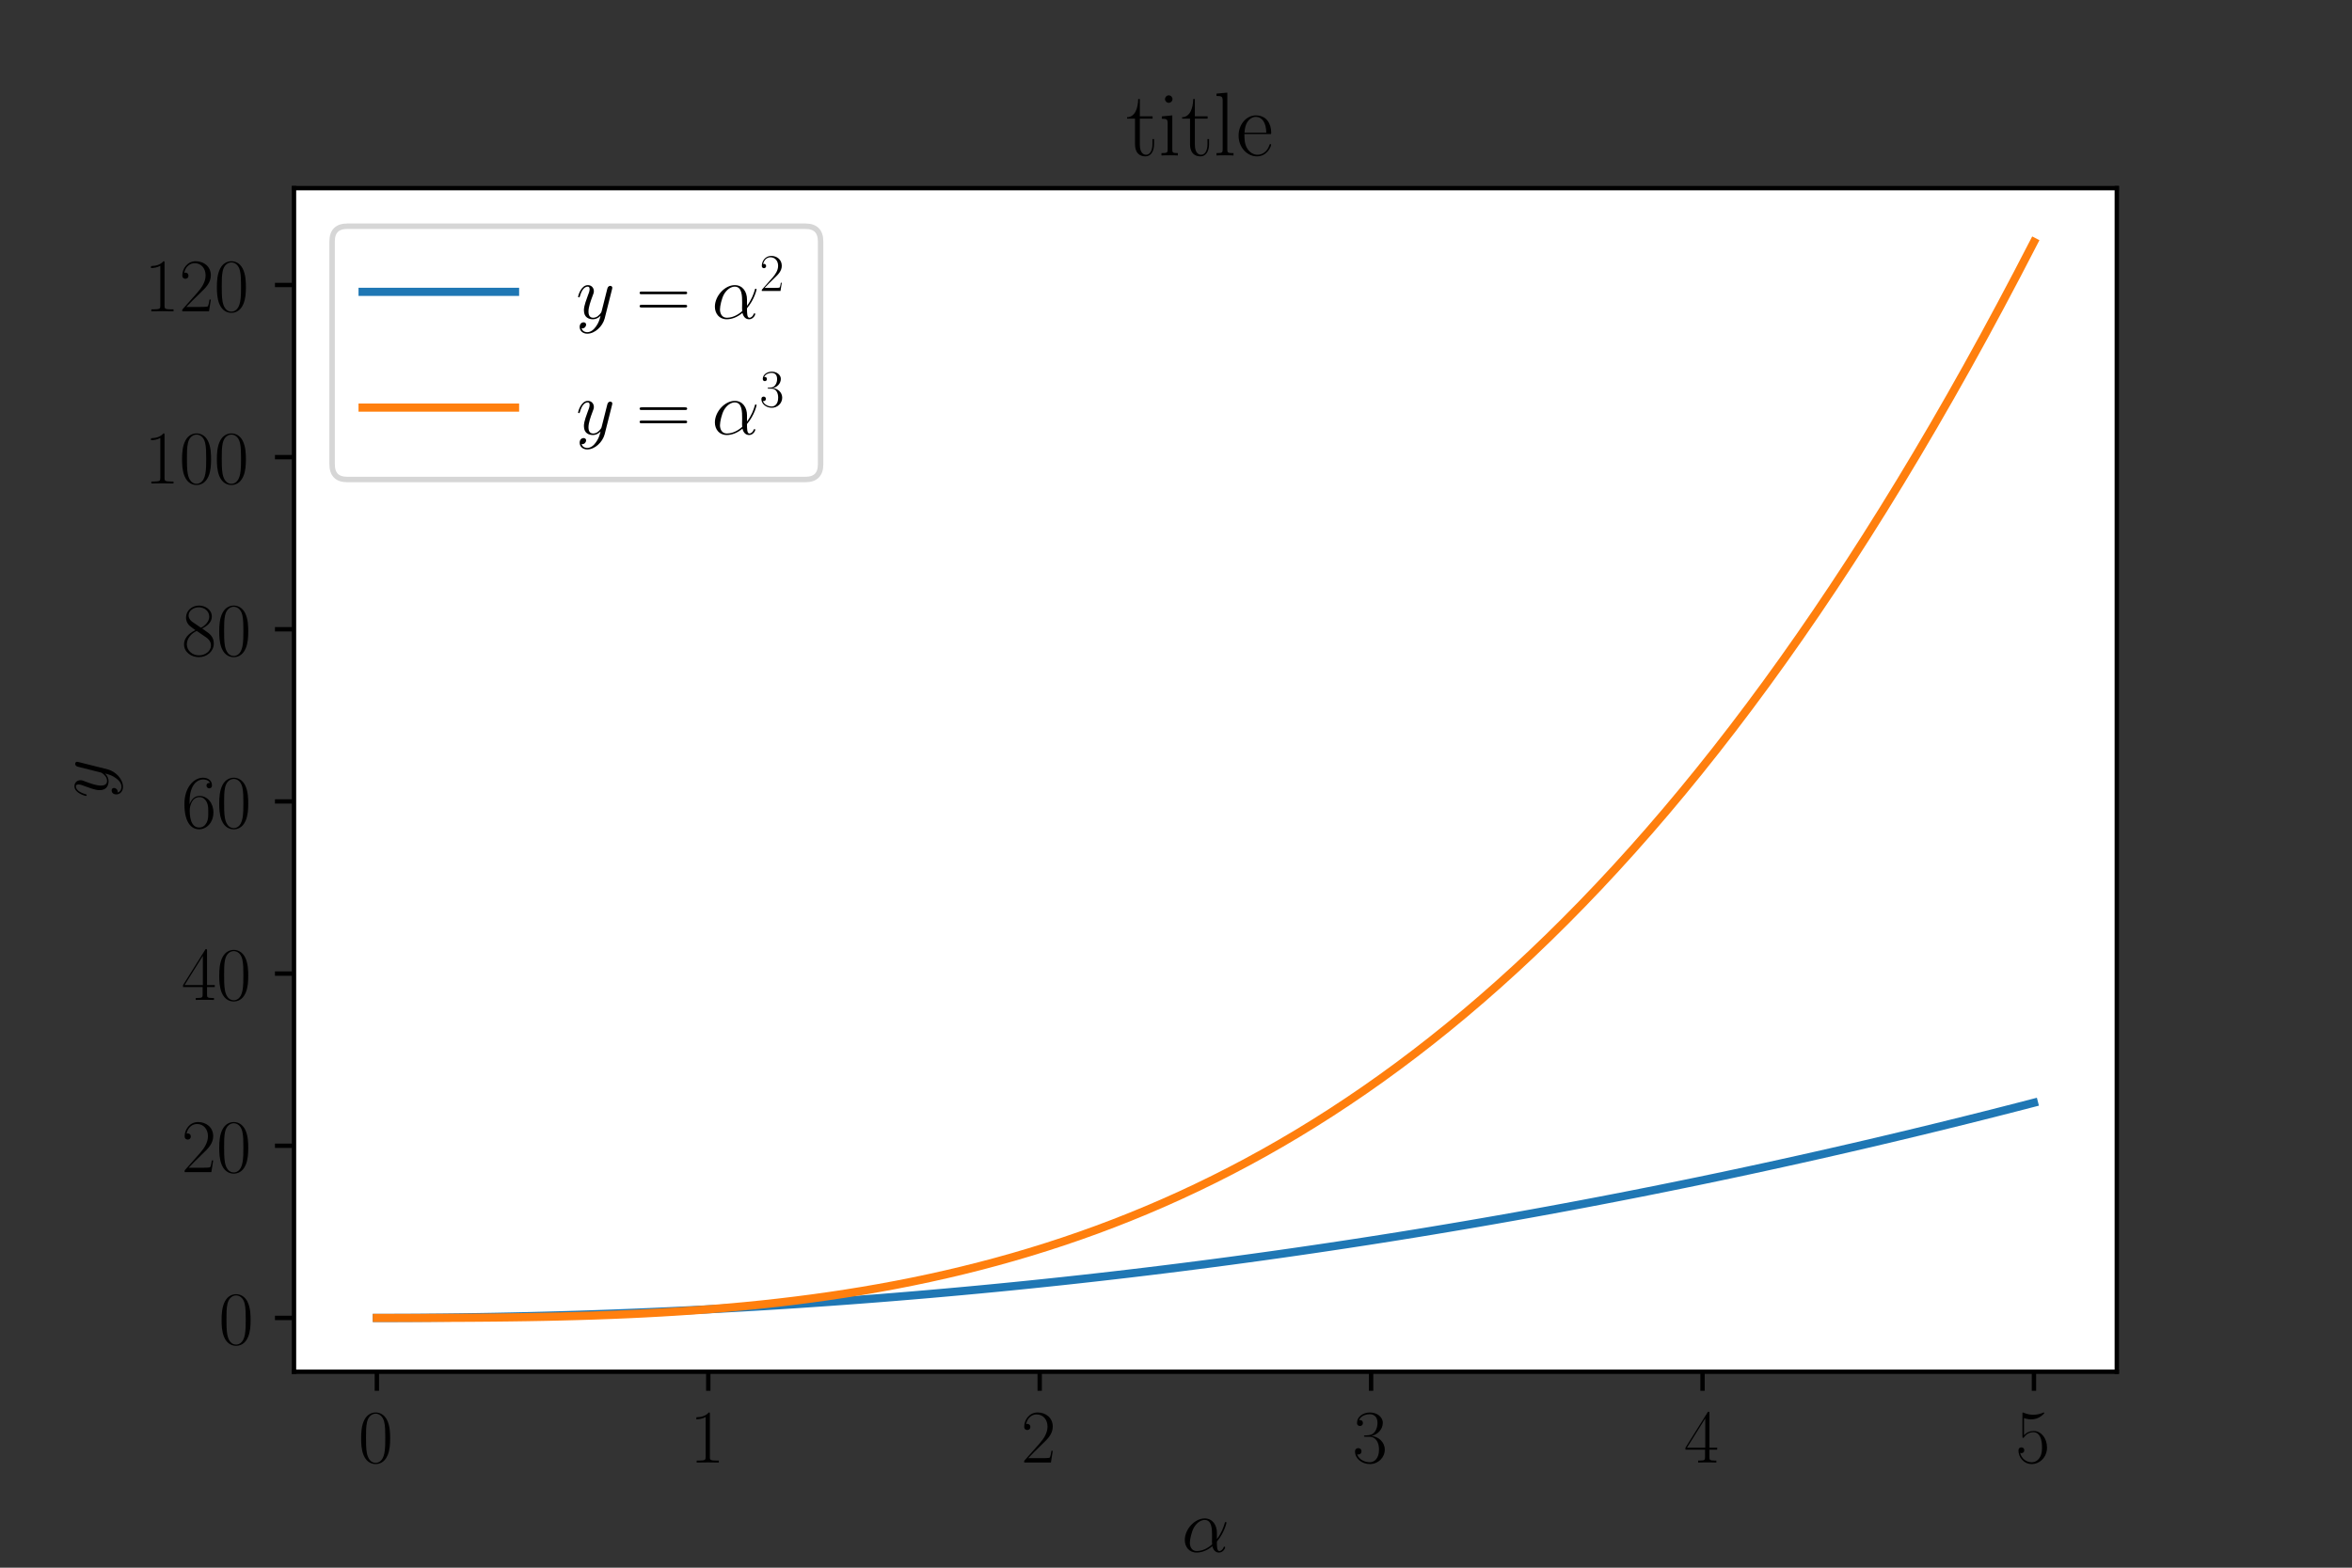 <svg xmlns="http://www.w3.org/2000/svg" xmlns:xlink="http://www.w3.org/1999/xlink" width="576" height="384" version="1.1" viewBox="0 0 432 288"><rect x="0" y="0" width="432" height="288" fill="#333333" stroke="none"/><defs><style type="text/css">*{stroke-linecap:butt;stroke-linejoin:round}</style></defs><g id="figure_1"><g id="patch_1"><path d="M 0 288 L 432 288 L 432 0 L 0 0 z" style="fill:none"/></g><g id="axes_1"><g id="patch_2"><path d="M 54 252 L 388.8 252 L 388.8 34.56 L 54 34.56 z" style="fill:#fff"/></g><g id="matplotlib.axis_1"><g id="xtick_1"><g id="line2d_1"><defs><path id="m3695d892c2" d="M 0 0 L 0 3.5" style="stroke:#000;stroke-width:.8"/></defs><g><use style="stroke:#000;stroke-width:.8" x="69.218" y="252" xlink:href="#m3695d892c2"/></g></g><g id="text_1"><g transform="translate(65.804 268.686)scale(0.14 -0.14)"><defs><path id="CMR17-48" d="M 42 31.844 C 42 37.969 41.906 48.422 37.703 56.453 C 34 63.484 28.094 66 22.906 66 C 18.094 66 12 63.781 8.203 56.562 C 4.203 49.016 3.797 39.672 3.797 31.844 C 3.797 26.109 3.906 17.375 7 9.734 C 11.297 -0.609 19 -2 22.906 -2 C 27.5 -2 34.5 -0.109 38.594 9.438 C 41.594 16.375 42 24.5 42 31.844 z M 22.906 -0.406 C 16.5 -0.406 12.703 5.125 11.297 12.75 C 10.203 18.688 10.203 27.328 10.203 32.953 C 10.203 40.688 10.203 47.109 11.5 53.234 C 13.406 61.781 19 64.391 22.906 64.391 C 27 64.391 32.297 61.672 34.203 53.438 C 35.5 47.719 35.594 40.984 35.594 32.953 C 35.594 26.422 35.594 18.375 34.406 12.453 C 32.297 1.5 26.406 -0.406 22.906 -0.406 z"/></defs><use transform="scale(0.996)" xlink:href="#CMR17-48"/></g></g></g><g id="xtick_2"><g id="line2d_2"><g><use style="stroke:#000;stroke-width:.8" x="130.091" y="252" xlink:href="#m3695d892c2"/></g></g><g id="text_2"><g transform="translate(126.677 268.686)scale(0.14 -0.14)"><defs><path id="CMR17-49" d="M 26.594 63.797 C 26.594 65.891 26.5 66 25.094 66 C 21.203 61.359 15.297 59.891 9.703 59.688 C 9.406 59.688 8.906 59.688 8.797 59.5 C 8.703 59.297 8.703 59.094 8.703 57 C 11.797 57 17 57.594 21 59.984 L 21 7.297 C 21 3.797 20.797 2.594 12.203 2.594 L 9.203 2.594 L 9.203 0 C 14 0.094 19 0.188 23.797 0.188 C 28.594 0.188 33.594 0.094 38.406 0 L 38.406 2.594 L 35.406 2.594 C 26.797 2.594 26.594 3.688 26.594 7.297 z"/></defs><use transform="scale(0.996)" xlink:href="#CMR17-49"/></g></g></g><g id="xtick_3"><g id="line2d_3"><g><use style="stroke:#000;stroke-width:.8" x="190.964" y="252" xlink:href="#m3695d892c2"/></g></g><g id="text_3"><g transform="translate(187.549 268.686)scale(0.14 -0.14)"><defs><path id="CMR17-50" d="M 41.703 15.469 L 39.906 15.469 C 38.906 8.391 38.094 7.188 37.703 6.594 C 37.203 5.797 30 5.797 28.594 5.797 L 9.406 5.797 C 13 9.688 20 16.766 28.5 24.938 C 34.594 30.719 41.703 37.5 41.703 47.391 C 41.703 59.188 32.297 66 21.797 66 C 10.797 66 4.094 56.297 4.094 47.297 C 4.094 43.391 7 42.891 8.203 42.891 C 9.203 42.891 12.203 43.484 12.203 46.984 C 12.203 50.094 9.594 51 8.203 51 C 7.594 51 7 50.891 6.594 50.688 C 8.5 59.188 14.297 63.391 20.406 63.391 C 29.094 63.391 34.797 56.5 34.797 47.391 C 34.797 38.703 29.703 31.219 24 24.734 L 4.094 2.297 L 4.094 0 L 39.297 0 z"/></defs><use transform="scale(0.996)" xlink:href="#CMR17-50"/></g></g></g><g id="xtick_4"><g id="line2d_4"><g><use style="stroke:#000;stroke-width:.8" x="251.836" y="252" xlink:href="#m3695d892c2"/></g></g><g id="text_4"><g transform="translate(248.422 268.686)scale(0.14 -0.14)"><defs><path id="CMR17-51" d="M 22.094 34 C 31 34 34.906 26.141 34.906 17.094 C 34.906 5.031 28.5 0.391 22.703 0.391 C 17.406 0.391 8.797 3.016 6.094 10.797 C 6.594 10.594 7.094 10.594 7.594 10.594 C 10 10.594 11.797 12.188 11.797 14.797 C 11.797 17.688 9.594 19 7.594 19 C 5.906 19 3.297 18.188 3.297 14.484 C 3.297 5.234 12.297 -2 22.906 -2 C 34 -2 42.5 6.75 42.5 16.984 C 42.5 26.844 34.5 34 25 35.094 C 32.594 36.672 39.906 43.375 39.906 52.391 C 39.906 60.25 32 66 23 66 C 13.906 66 5.906 60.344 5.906 52.297 C 5.906 48.797 8.5 48.188 9.797 48.188 C 11.906 48.188 13.703 49.484 13.703 52.094 C 13.703 54.688 11.906 56 9.797 56 C 9.406 56 8.906 56 8.5 55.797 C 11.406 62.484 19.297 63.688 22.797 63.688 C 26.297 63.688 32.906 61.969 32.906 52.297 C 32.906 49.484 32.5 44.547 29.094 40.219 C 26.094 36.391 22.703 36.188 19.406 35.891 C 18.906 35.891 16.594 35.688 16.203 35.688 C 15.5 35.594 15.094 35.5 15.094 34.797 C 15.094 34.094 15.203 34 17.203 34 z"/></defs><use transform="scale(0.996)" xlink:href="#CMR17-51"/></g></g></g><g id="xtick_5"><g id="line2d_5"><g><use style="stroke:#000;stroke-width:.8" x="312.709" y="252" xlink:href="#m3695d892c2"/></g></g><g id="text_5"><g transform="translate(309.295 268.686)scale(0.14 -0.14)"><defs><path id="CMR17-52" d="M 33.594 64.797 C 33.594 66.891 33.5 67 31.703 67 L 2 19.594 L 2 17 L 27.797 17 L 27.797 7.188 C 27.797 3.594 27.594 2.594 20.594 2.594 L 18.703 2.594 L 18.703 0 C 21.906 0.188 27.297 0.188 30.703 0.188 C 34.094 0.188 39.5 0.188 42.703 0 L 42.703 2.594 L 40.797 2.594 C 33.797 2.594 33.594 3.594 33.594 7.188 L 33.594 17 L 43.797 17 L 43.797 19.594 L 33.594 19.594 z M 28.094 58.172 L 28.094 19.594 L 4 19.594 z"/></defs><use transform="scale(0.996)" xlink:href="#CMR17-52"/></g></g></g><g id="xtick_6"><g id="line2d_6"><g><use style="stroke:#000;stroke-width:.8" x="373.582" y="252" xlink:href="#m3695d892c2"/></g></g><g id="text_6"><g transform="translate(370.168 268.686)scale(0.14 -0.14)"><defs><path id="CMR17-53" d="M 11.406 58.594 C 12.406 58.188 16.5 56.891 20.703 56.891 C 30 56.891 35.094 61.891 38 64.688 C 38 65.484 38 66 37.406 66 C 37.297 66 37.094 66 36.297 65.594 C 32.797 64.094 28.703 63 23.703 63 C 20.703 63 16.203 63.359 11.297 65.484 C 10.203 66 10 66 9.906 66 C 9.406 66 9.297 65.891 9.297 63.906 L 9.297 34.859 C 9.297 33.016 9.297 32.5 10.297 32.5 C 10.797 32.5 11 32.703 11.5 33.422 C 14.703 38.047 19.094 40 24.094 40 C 27.594 40 35.094 37.734 35.094 20.203 C 35.094 16.984 35.094 11.188 32.094 6.594 C 29.594 2.484 25.703 0.391 21.406 0.391 C 14.797 0.391 8.094 4.984 6.297 12.688 C 6.703 12.594 7.5 12.391 7.906 12.391 C 9.203 12.391 11.703 13.094 11.703 16.188 C 11.703 18.891 9.797 20 7.906 20 C 5.594 20 4.094 18.594 4.094 15.797 C 4.094 7.094 11 -2 21.594 -2 C 31.906 -2 41.703 6.891 41.703 19.797 C 41.703 32.094 33.906 41.594 24.203 41.594 C 19.094 41.594 14.797 39.688 11.406 36 z"/></defs><use transform="scale(0.996)" xlink:href="#CMR17-53"/></g></g></g><g id="text_7"><g transform="translate(217.057 285.084)scale(0.14 -0.14)"><defs><path id="CMMI12-11" d="M 46.297 25.234 C 46.297 34.906 40.797 44 30.203 44 C 17.094 44 4 29.719 4 15.562 C 4 6.875 9.406 -1 19.594 -1 C 25.797 -1 33.203 1.391 40.297 7.375 C 41.703 1.797 44.797 -1 49.094 -1 C 54.5 -1 57.203 4.578 57.203 5.875 C 57.203 6.781 56.5 6.781 56.203 6.781 C 55.406 6.781 55.297 6.484 55 5.688 C 54.094 3.188 51.797 1 49.406 1 C 46.297 1 46.297 7.375 46.297 13.469 C 56.5 25.641 58.906 38.203 58.906 38.297 C 58.906 39.203 58.094 39.203 57.797 39.203 C 56.906 39.203 56.797 38.906 56.406 37.109 C 55.094 32.719 52.5 24.938 46.297 16.75 z M 40 9.766 C 31.203 1.891 23.297 1 19.797 1 C 12.703 1 10.703 7.281 10.703 11.969 C 10.703 16.25 12.906 26.438 16 31.922 C 20.094 38.906 25.703 41.984 30.203 41.984 C 39.906 41.984 39.906 29.328 39.906 20.938 C 39.906 18.453 39.797 15.859 39.797 13.359 C 39.797 11.375 39.906 10.875 40 9.766 z"/></defs><use transform="scale(0.996)" xlink:href="#CMMI12-11"/></g></g></g><g id="matplotlib.axis_2"><g id="ytick_1"><g id="line2d_7"><defs><path id="mfcbed18a3d" d="M 0 0 L -3.5 0" style="stroke:#000;stroke-width:.8"/></defs><g><use style="stroke:#000;stroke-width:.8" x="54" y="242.116" xlink:href="#mfcbed18a3d"/></g></g><g id="text_8"><g transform="translate(40.172 246.959)scale(0.14 -0.14)"><use transform="scale(0.996)" xlink:href="#CMR17-48"/></g></g></g><g id="ytick_2"><g id="line2d_8"><g><use style="stroke:#000;stroke-width:.8" x="54" y="210.489" xlink:href="#mfcbed18a3d"/></g></g><g id="text_9"><g transform="translate(33.343 215.332)scale(0.14 -0.14)"><use transform="scale(0.996)" xlink:href="#CMR17-50"/><use transform="translate(45.69 0)scale(0.996)" xlink:href="#CMR17-48"/></g></g></g><g id="ytick_3"><g id="line2d_9"><g><use style="stroke:#000;stroke-width:.8" x="54" y="178.861" xlink:href="#mfcbed18a3d"/></g></g><g id="text_10"><g transform="translate(33.343 183.704)scale(0.14 -0.14)"><use transform="scale(0.996)" xlink:href="#CMR17-52"/><use transform="translate(45.69 0)scale(0.996)" xlink:href="#CMR17-48"/></g></g></g><g id="ytick_4"><g id="line2d_10"><g><use style="stroke:#000;stroke-width:.8" x="54" y="147.233" xlink:href="#mfcbed18a3d"/></g></g><g id="text_11"><g transform="translate(33.343 152.076)scale(0.14 -0.14)"><defs><path id="CMR17-54" d="M 10.594 34.344 C 10.594 58 21.797 63.688 28.297 63.688 C 30.406 63.688 35.5 63.266 37.5 59.094 C 35.906 59.094 32.906 59.094 32.906 55.594 C 32.906 52.891 35.094 52 36.5 52 C 37.406 52 40.094 52.391 40.094 55.797 C 40.094 62.297 35.094 66 28.203 66 C 16.297 66 3.797 53.297 3.797 31.422 C 3.797 4.016 15.094 -2 23.094 -2 C 32.797 -2 42 6.734 42 20.234 C 42 32.828 33.906 42 23.703 42 C 17.594 42 13.094 37.969 10.594 30.922 z M 23.094 0.391 C 10.797 0.391 10.797 18.938 10.797 22.656 C 10.797 29.906 14.203 40.391 23.5 40.391 C 25.203 40.391 30.094 40.391 33.406 33.438 C 35.203 29.516 35.203 25.375 35.203 20.344 C 35.203 14.906 35.203 10.875 33.094 6.844 C 30.906 2.703 27.703 0.391 23.094 0.391 z"/></defs><use transform="scale(0.996)" xlink:href="#CMR17-54"/><use transform="translate(45.69 0)scale(0.996)" xlink:href="#CMR17-48"/></g></g></g><g id="ytick_5"><g id="line2d_11"><g><use style="stroke:#000;stroke-width:.8" x="54" y="115.606" xlink:href="#mfcbed18a3d"/></g></g><g id="text_12"><g transform="translate(33.343 120.449)scale(0.14 -0.14)"><defs><path id="CMR17-56" d="M 27.203 35.766 C 33.5 38.969 39.906 43.797 39.906 51.531 C 39.906 60.688 31.094 66 23 66 C 13.906 66 5.906 59.375 5.906 50.234 C 5.906 47.719 6.5 43.391 10.406 39.578 C 11.406 38.578 15.594 35.562 18.297 33.656 C 13.797 31.344 3.297 25.812 3.297 14.766 C 3.297 4.406 13.094 -2 22.797 -2 C 33.5 -2 42.5 5.719 42.5 15.969 C 42.5 25.109 36.406 29.328 32.406 32.047 z M 14.094 44.609 C 13.297 45.109 9.297 48.219 9.297 52.938 C 9.297 59.078 15.594 63.688 22.797 63.688 C 30.703 63.688 36.5 58.062 36.5 51.531 C 36.5 42.188 26.094 36.859 25.594 36.859 C 25.5 36.859 25.406 36.859 24.594 37.469 z M 32.5 24 C 34 22.906 38.797 19.578 38.797 13.453 C 38.797 6.016 31.406 0.391 23 0.391 C 13.906 0.391 7 6.922 7 14.859 C 7 22.797 13.094 29.438 20 32.547 z"/></defs><use transform="scale(0.996)" xlink:href="#CMR17-56"/><use transform="translate(45.69 0)scale(0.996)" xlink:href="#CMR17-48"/></g></g></g><g id="ytick_6"><g id="line2d_12"><g><use style="stroke:#000;stroke-width:.8" x="54" y="83.978" xlink:href="#mfcbed18a3d"/></g></g><g id="text_13"><g transform="translate(26.515 88.821)scale(0.14 -0.14)"><use transform="scale(0.996)" xlink:href="#CMR17-49"/><use transform="translate(45.69 0)scale(0.996)" xlink:href="#CMR17-48"/><use transform="translate(91.381 0)scale(0.996)" xlink:href="#CMR17-48"/></g></g></g><g id="ytick_7"><g id="line2d_13"><g><use style="stroke:#000;stroke-width:.8" x="54" y="52.351" xlink:href="#mfcbed18a3d"/></g></g><g id="text_14"><g transform="translate(26.515 57.193)scale(0.14 -0.14)"><use transform="scale(0.996)" xlink:href="#CMR17-49"/><use transform="translate(45.69 0)scale(0.996)" xlink:href="#CMR17-50"/><use transform="translate(91.381 0)scale(0.996)" xlink:href="#CMR17-48"/></g></g></g><g id="text_15"><g transform="translate(19.803 146.609)rotate(-90)scale(0.14 -0.14)"><defs><path id="CMMI12-121" d="M 26.297 -10.516 C 23.594 -14.391 19.703 -18 14.797 -18 C 13.594 -18 8.797 -17.797 7.297 -12.906 C 7.594 -13.016 8.094 -13.016 8.297 -13.016 C 11.297 -13.016 13.297 -10.406 13.297 -8.109 C 13.297 -5.812 11.406 -5 9.906 -5 C 8.297 -5 4.797 -6.203 4.797 -11.109 C 4.797 -16.406 9.094 -20 14.797 -20 C 24.797 -20 34.906 -10.516 37.703 -0.109 L 47.5 38.797 C 47.594 39.297 47.797 39.891 47.797 40.484 C 47.797 41.984 46.594 43 45.094 43 C 44.203 43 42.094 42.594 41.297 39.594 L 33.906 10.266 C 33.406 8.469 33.406 8.281 32.594 7.172 C 30.594 4.391 27.297 1 22.5 1 C 16.906 1 16.406 6.484 16.406 9.172 C 16.406 14.859 19.094 22.547 21.797 29.719 C 22.906 32.609 23.5 34.016 23.5 36.016 C 23.5 40.203 20.5 44 15.594 44 C 6.406 44 2.703 29.531 2.703 28.719 C 2.703 28.328 3.094 27.828 3.797 27.828 C 4.703 27.828 4.797 28.234 5.203 29.625 C 7.594 38 11.406 41.984 15.297 41.984 C 16.203 41.984 17.906 41.984 17.906 38.703 C 17.906 36.109 16.797 33.219 15.297 29.422 C 10.406 16.359 10.406 13.062 10.406 10.672 C 10.406 1.188 17.203 -1 22.203 -1 C 25.094 -1 28.703 -0.109 32.203 3.594 L 32.297 3.484 C 30.797 -2.203 29.797 -5.609 26.297 -10.516 z"/></defs><use transform="scale(0.996)" xlink:href="#CMMI12-121"/></g></g></g><g id="line2d_14"><path d="M 69.218 242.116 L 72.293 242.112 L 75.367 242.1 L 78.441 242.08 L 81.516 242.052 L 84.59 242.016 L 87.664 241.971 L 90.739 241.919 L 93.813 241.858 L 96.888 241.79 L 99.962 241.713 L 103.036 241.628 L 106.111 241.536 L 109.185 241.435 L 112.26 241.326 L 115.334 241.209 L 118.408 241.084 L 121.483 240.951 L 124.557 240.809 L 127.631 240.66 L 130.706 240.503 L 133.78 240.337 L 136.855 240.164 L 139.929 239.983 L 143.003 239.793 L 146.078 239.595 L 149.152 239.39 L 152.226 239.176 L 155.301 238.954 L 158.375 238.724 L 161.45 238.486 L 164.524 238.24 L 167.598 237.986 L 170.673 237.724 L 173.747 237.453 L 176.821 237.175 L 179.896 236.889 L 182.97 236.594 L 186.045 236.292 L 189.119 235.981 L 192.193 235.662 L 195.268 235.336 L 198.342 235.001 L 201.417 234.658 L 204.491 234.307 L 207.565 233.948 L 210.64 233.581 L 213.714 233.206 L 216.788 232.823 L 219.863 232.431 L 222.937 232.032 L 226.012 231.625 L 229.086 231.209 L 232.16 230.786 L 235.235 230.354 L 238.309 229.914 L 241.383 229.467 L 244.458 229.011 L 247.532 228.547 L 250.607 228.075 L 253.681 227.595 L 256.755 227.107 L 259.83 226.611 L 262.904 226.107 L 265.979 225.594 L 269.053 225.074 L 272.127 224.545 L 275.202 224.009 L 278.276 223.464 L 281.35 222.912 L 284.425 222.351 L 287.499 221.782 L 290.574 221.206 L 293.648 220.621 L 296.722 220.028 L 299.797 219.427 L 302.871 218.818 L 305.945 218.2 L 309.02 217.575 L 312.094 216.942 L 315.169 216.301 L 318.243 215.651 L 321.317 214.994 L 324.392 214.328 L 327.466 213.654 L 330.54 212.973 L 333.615 212.283 L 336.689 211.585 L 339.764 210.879 L 342.838 210.165 L 345.912 209.443 L 348.987 208.713 L 352.061 207.975 L 355.136 207.229 L 358.21 206.474 L 361.284 205.712 L 364.359 204.942 L 367.433 204.163 L 370.507 203.376 L 373.582 202.582" clip-path="url(#pe84e0770d8)" style="fill:none;stroke:#1f77b4;stroke-linecap:square;stroke-width:1.5"/></g><g id="line2d_15"><path d="M 69.218 242.116 L 72.293 242.116 L 75.367 242.115 L 78.441 242.111 L 81.516 242.103 L 84.59 242.091 L 87.664 242.072 L 90.739 242.046 L 93.813 242.012 L 96.888 241.968 L 99.962 241.913 L 103.036 241.845 L 106.111 241.764 L 109.185 241.669 L 112.26 241.557 L 115.334 241.429 L 118.408 241.282 L 121.483 241.115 L 124.557 240.928 L 127.631 240.719 L 130.706 240.487 L 133.78 240.23 L 136.855 239.947 L 139.929 239.638 L 143.003 239.3 L 146.078 238.933 L 149.152 238.536 L 152.226 238.106 L 155.301 237.644 L 158.375 237.148 L 161.45 236.616 L 164.524 236.047 L 167.598 235.441 L 170.673 234.795 L 173.747 234.109 L 176.821 233.382 L 179.896 232.611 L 182.97 231.797 L 186.045 230.938 L 189.119 230.032 L 192.193 229.078 L 195.268 228.076 L 198.342 227.023 L 201.417 225.919 L 204.491 224.762 L 207.565 223.552 L 210.64 222.287 L 213.714 220.965 L 216.788 219.586 L 219.863 218.148 L 222.937 216.651 L 226.012 215.092 L 229.086 213.471 L 232.16 211.787 L 235.235 210.037 L 238.309 208.222 L 241.383 206.339 L 244.458 204.388 L 247.532 202.367 L 250.607 200.276 L 253.681 198.112 L 256.755 195.875 L 259.83 193.563 L 262.904 191.176 L 265.979 188.711 L 269.053 186.169 L 272.127 183.547 L 275.202 180.844 L 278.276 178.059 L 281.35 175.191 L 284.425 172.239 L 287.499 169.201 L 290.574 166.077 L 293.648 162.864 L 296.722 159.563 L 299.797 156.171 L 302.871 152.687 L 305.945 149.11 L 309.02 145.439 L 312.094 141.673 L 315.169 137.81 L 318.243 133.849 L 321.317 129.79 L 324.392 125.63 L 327.466 121.369 L 330.54 117.005 L 333.615 112.537 L 336.689 107.964 L 339.764 103.284 L 342.838 98.498 L 345.912 93.602 L 348.987 88.596 L 352.061 83.479 L 355.136 78.25 L 358.21 72.907 L 361.284 67.449 L 364.359 61.875 L 367.433 56.183 L 370.507 50.373 L 373.582 44.444" clip-path="url(#pe84e0770d8)" style="fill:none;stroke:#ff7f0e;stroke-linecap:square;stroke-width:1.5"/></g><g id="patch_3"><path d="M 54 252 L 54 34.56" style="fill:none;stroke:#000;stroke-linecap:square;stroke-linejoin:miter;stroke-width:.8"/></g><g id="patch_4"><path d="M 388.8 252 L 388.8 34.56" style="fill:none;stroke:#000;stroke-linecap:square;stroke-linejoin:miter;stroke-width:.8"/></g><g id="patch_5"><path d="M 54 252 L 388.8 252" style="fill:none;stroke:#000;stroke-linecap:square;stroke-linejoin:miter;stroke-width:.8"/></g><g id="patch_6"><path d="M 54 34.56 L 388.8 34.56" style="fill:none;stroke:#000;stroke-linecap:square;stroke-linejoin:miter;stroke-width:.8"/></g><g id="text_16"><g transform="translate(206.833 28.56)scale(0.168 -0.168)"><defs><path id="CMR17-116" d="M 15.094 40.391 L 29.094 40.391 L 29.094 43 L 15.094 43 L 15.094 62 L 13.297 62 C 13.094 51.438 9.594 42.188 1.094 41.984 L 1.094 40.391 L 9.797 40.391 L 9.797 12.156 C 9.797 10.234 9.797 -1 21.406 -1 C 27.297 -1 30.703 4.812 30.703 12.25 L 30.703 17.984 L 28.906 17.984 L 28.906 12.344 C 28.906 5.422 26.203 0.797 22 0.797 C 19.094 0.797 15.094 2.797 15.094 11.953 z"/><path id="CMR17-105" d="M 15.5 61.891 C 15.5 64.094 13.703 66 11.406 66 C 9.203 66 7.297 64.188 7.297 61.891 C 7.297 59.688 9.094 57.797 11.406 57.797 C 13.594 57.797 15.5 59.594 15.5 61.891 z M 3.797 42.891 L 3.797 40.297 C 9.406 40.297 10.203 39.688 10.203 34.859 L 10.203 6.922 C 10.203 3.094 9.797 2.594 3.406 2.594 L 3.406 0 C 5.797 0.188 10.094 0.188 12.594 0.188 C 15 0.188 19.094 0.188 21.406 0 L 21.406 2.594 C 15.5 2.594 15.297 3.203 15.297 6.812 L 15.297 44 z"/><path id="CMR17-108" d="M 15.297 69 L 3.406 67.891 L 3.406 65.297 C 9.297 65.297 10.203 64.703 10.203 59.922 L 10.203 6.859 C 10.203 3.094 9.797 2.594 3.406 2.594 L 3.406 0 C 5.797 0.188 10.203 0.188 12.703 0.188 C 15.297 0.188 19.703 0.188 22.094 0 L 22.094 2.594 C 15.703 2.594 15.297 2.984 15.297 6.859 z"/><path id="CMR17-101" d="M 38.094 23.484 C 38.5 23.891 38.5 24.094 38.5 25.094 C 38.5 35.172 33.094 44 21.703 44 C 11.094 44 2.703 33.984 2.703 21.781 C 2.703 8.656 12.203 -1 22.797 -1 C 34 -1 38.406 9.672 38.406 11.797 C 38.406 12.5 37.797 12.5 37.594 12.5 C 36.906 12.5 36.797 12.297 36.406 11.078 C 34.203 4.219 28.703 0.797 23.5 0.797 C 19.203 0.797 14.906 3.219 12.203 7.656 C 9.094 12.797 9.094 18.75 9.094 23.484 z M 9.203 25 C 9.906 39.234 17.594 42.391 21.594 42.391 C 28.406 42.391 33 36.062 33.094 25 z"/></defs><use transform="scale(0.996)" xlink:href="#CMR17-116"/><use transform="translate(35.281 0)scale(0.996)" xlink:href="#CMR17-105"/><use transform="translate(60.152 0)scale(0.996)" xlink:href="#CMR17-116"/><use transform="translate(95.433 0)scale(0.996)" xlink:href="#CMR17-108"/><use transform="translate(120.304 0)scale(0.996)" xlink:href="#CMR17-101"/></g></g><g id="legend_1"><g id="patch_7"><path d="M 63.8 88.09 L 147.923 88.09 Q 150.723 88.09 150.723 85.29 L 150.723 44.36 Q 150.723 41.56 147.923 41.56 L 63.8 41.56 Q 61 41.56 61 44.36 L 61 85.29 Q 61 88.09 63.8 88.09 z" style="fill:#fff;opacity:.8;stroke:#ccc;stroke-linejoin:miter"/></g><g id="line2d_16"><path d="M 66.6 53.613 L 94.6 53.613" style="fill:none;stroke:#1f77b4;stroke-linecap:square;stroke-width:1.5"/></g><g id="text_17"><g transform="translate(105.8 58.513)scale(0.14 -0.14)"><defs><path id="CMR17-61" d="M 64.297 32 C 65.797 32 67.297 32 67.297 33.688 C 67.297 35.5 65.594 35.5 63.906 35.5 L 8 35.5 C 6.297 35.5 4.594 35.5 4.594 33.688 C 4.594 32 6.094 32 7.594 32 z M 63.906 14.484 C 65.594 14.484 67.297 14.484 67.297 16.297 C 67.297 18 65.797 18 64.297 18 L 7.594 18 C 6.094 18 4.594 18 4.594 16.297 C 4.594 14.484 6.297 14.484 8 14.484 z"/></defs><use transform="scale(0.996)" xlink:href="#CMMI12-121"/><use transform="translate(78.813 0)scale(0.996)" xlink:href="#CMR17-61"/><use transform="translate(178.202 0)scale(0.996)" xlink:href="#CMMI12-11"/><use transform="translate(240.883 36.154)scale(0.697)" xlink:href="#CMR17-50"/></g></g><g id="line2d_18"><path d="M 66.6 74.878 L 94.6 74.878" style="fill:none;stroke:#ff7f0e;stroke-linecap:square;stroke-width:1.5"/></g><g id="text_18"><g transform="translate(105.8 79.778)scale(0.14 -0.14)"><use transform="scale(0.996)" xlink:href="#CMMI12-121"/><use transform="translate(78.813 0)scale(0.996)" xlink:href="#CMR17-61"/><use transform="translate(178.202 0)scale(0.996)" xlink:href="#CMMI12-11"/><use transform="translate(240.883 36.154)scale(0.697)" xlink:href="#CMR17-51"/></g></g></g></g></g><defs><clipPath id="pe84e0770d8"><rect width="334.8" height="217.44" x="54" y="34.56"/></clipPath></defs></svg>